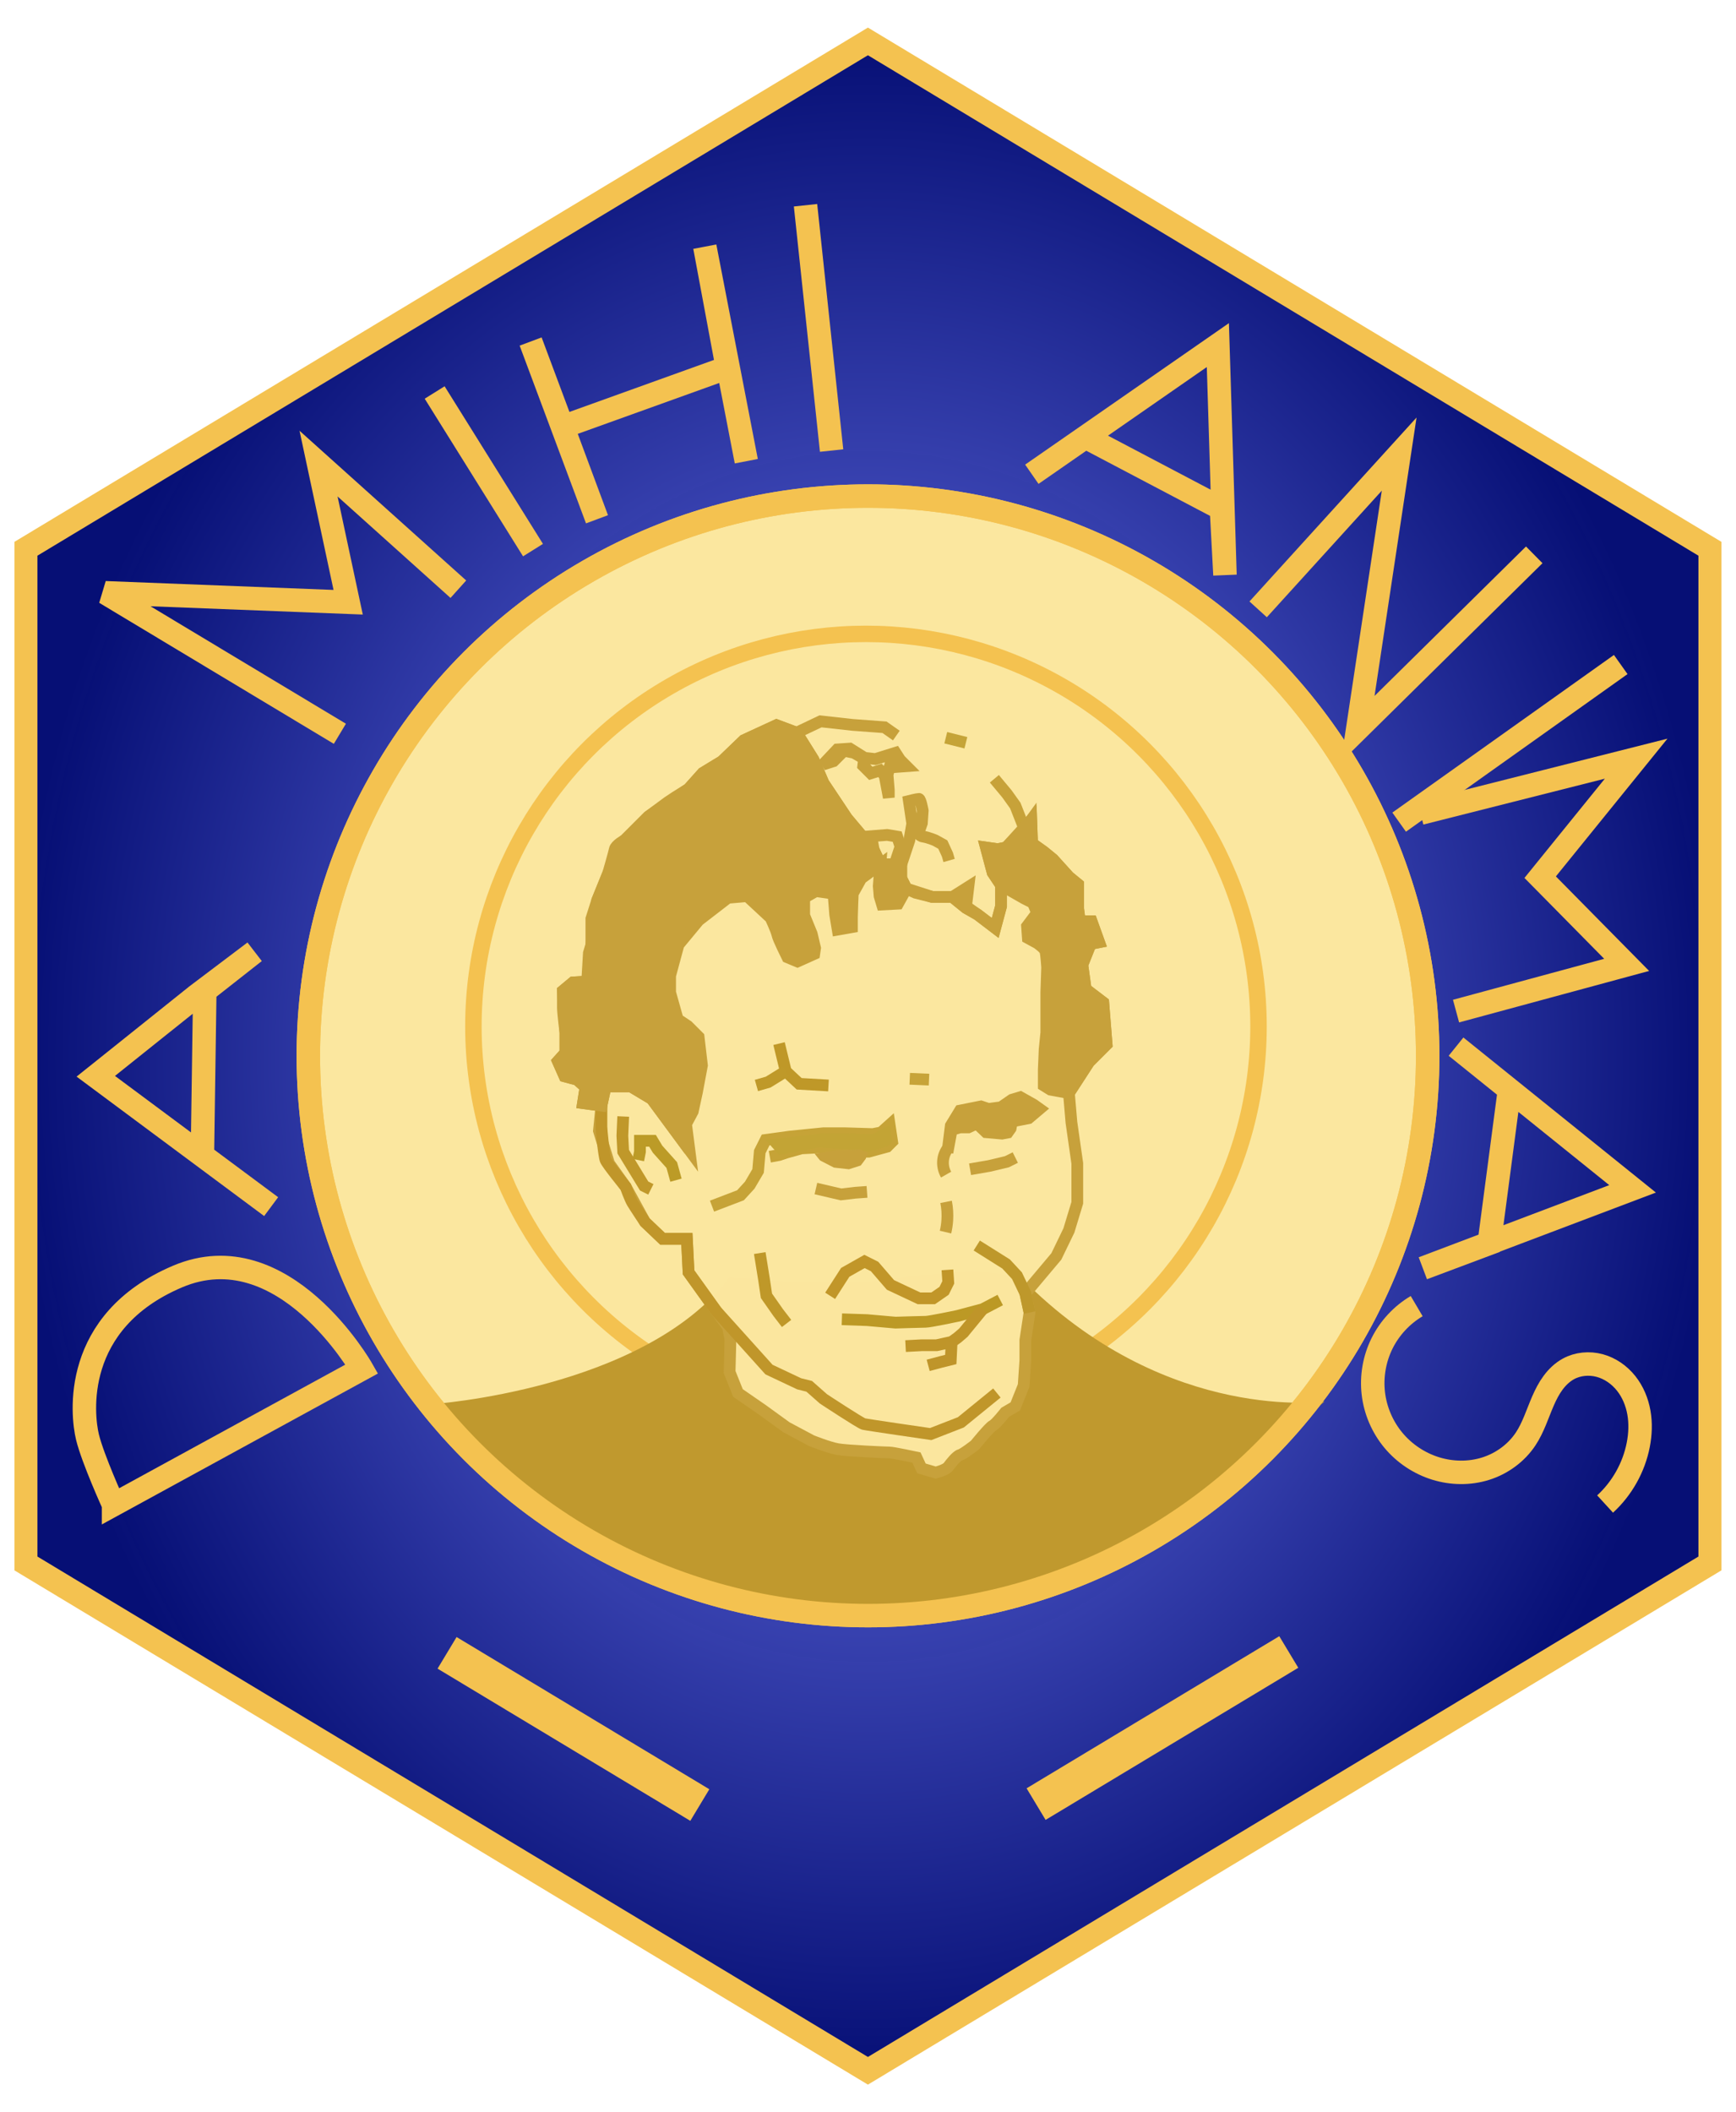 <?xml version="1.0" encoding="UTF-8" standalone="no"?>
<!-- Created with Inkscape (http://www.inkscape.org/) -->

<svg
   xmlns:dc="http://purl.org/dc/elements/1.1/"
   xmlns:cc="http://creativecommons.org/ns#"
   xmlns:rdf="http://www.w3.org/1999/02/22-rdf-syntax-ns#"
   xmlns:svg="http://www.w3.org/2000/svg"
   xmlns="http://www.w3.org/2000/svg"
   xmlns:xlink="http://www.w3.org/1999/xlink"
   xmlns:sodipodi="http://sodipodi.sourceforge.net/DTD/sodipodi-0.dtd"
   xmlns:inkscape="http://www.inkscape.org/namespaces/inkscape"
   width="740"
   height="900"
   viewBox="0 0 195.792 238.125"
   version="1.1"
   id="svg8"
   inkscape:version="0.92.0 r15299"
   sodipodi:docname="logo.svg"
   inkscape:export-filename="D:\Projects\weld_old\assets\themes\salesiancooperators_theme\assets\img\logo.png"
   inkscape:export-xdpi="230.873"
   inkscape:export-ydpi="230.873">
  <defs
     id="defs2">
    <inkscape:path-effect
       effect="spiro"
       id="path-effect4777"
       is_visible="true" />
    <inkscape:path-effect
       effect="spiro"
       id="path-effect4563"
       is_visible="true" />
    <inkscape:path-effect
       effect="spiro"
       id="path-effect4559"
       is_visible="true" />
    <inkscape:path-effect
       effect="spiro"
       id="path-effect4555"
       is_visible="true" />
    <linearGradient
       inkscape:collect="always"
       id="linearGradient4672">
      <stop
         style="stop-color:#7883fb;stop-opacity:1"
         offset="0"
         id="stop4668" />
      <stop
         style="stop-color:#030c73;stop-opacity:0.99"
         offset="1"
         id="stop4670" />
    </linearGradient>
    <inkscape:path-effect
       effect="spiro"
       id="path-effect4548"
       is_visible="true" />
    <radialGradient
       inkscape:collect="always"
       xlink:href="#linearGradient4672"
       id="radialGradient4674"
       cx="105.514"
       cy="162.047"
       fx="105.514"
       fy="162.047"
       r="95.117"
       gradientTransform="matrix(1,0,0,1.155,0,-25.069)"
       gradientUnits="userSpaceOnUse" />
    <inkscape:path-effect
       effect="spiro"
       id="path-effect4669"
       is_visible="true" />
    <inkscape:path-effect
       effect="spiro"
       id="path-effect4673"
       is_visible="true" />
    <inkscape:path-effect
       effect="spiro"
       id="path-effect4677"
       is_visible="true" />
  </defs>
  <sodipodi:namedview
     id="base"
     pagecolor="#ffffff"
     bordercolor="#666666"
     borderopacity="1.0"
     inkscape:pageopacity="0.0"
     inkscape:pageshadow="2"
     inkscape:zoom="0.7"
     inkscape:cx="110.27483"
     inkscape:cy="591.40119"
     inkscape:document-units="mm"
     inkscape:current-layer="layer1"
     showgrid="false"
     inkscape:window-width="1920"
     inkscape:window-height="1001"
     inkscape:window-x="-9"
     inkscape:window-y="-9"
     inkscape:window-maximized="1"
     inkscape:snap-others="true"
     inkscape:snap-nodes="false"
     units="px" />
  <g
     inkscape:label="Layer 1"
     inkscape:groupmode="layer"
     id="layer1"
     transform="translate(0,-58.875)">
    <path
       sodipodi:type="star"
       style="opacity:1;fill:url(#radialGradient4674);fill-opacity:1;fill-rule:nonzero;stroke:#f4c250;stroke-width:2.56;stroke-miterlimit:4;stroke-dasharray:none;stroke-opacity:1"
       id="path4507"
       sodipodi:sides="6"
       sodipodi:cx="105.5141"
       sodipodi:cy="162.0468"
       sodipodi:r1="108.35362"
       sodipodi:r2="93.836998"
       sodipodi:arg1="0.52359878"
       sodipodi:arg2="1.0471976"
       inkscape:flatsided="true"
       inkscape:rounded="0"
       inkscape:randomized="0"
       d="m 199.351,216.224 -93.837,54.177 -93.837,-54.177 1e-6,-108.354 93.837,-54.177 93.837,54.177 z"
       transform="matrix(1.012,0,0,1.056,-8.893,6.846)" />
    <circle
       style="opacity:1;fill:#fbe79f;fill-opacity:1;fill-rule:nonzero;stroke:#f4c250;stroke-width:2.646;stroke-miterlimit:4;stroke-dasharray:none;stroke-opacity:1"
       id="path4509"
       cx="97.896"
       cy="177.937"
       r="63.122" />
    <rect
       style="opacity:1;fill:#fbe79f;fill-opacity:1;fill-rule:nonzero;stroke:#f4c250;stroke-width:2.646;stroke-miterlimit:4;stroke-dasharray:none;stroke-opacity:1"
       id="rect4511-0"
       width="30.616"
       height="1.512"
       x="-201.585"
       y="183.282"
       transform="matrix(-0.857,-0.516,-0.516,0.857,0,0)" />
    <circle
       style="opacity:1;fill:#fbe79f;fill-opacity:1;fill-rule:nonzero;stroke:#f4c250;stroke-width:1.856;stroke-miterlimit:4;stroke-dasharray:none;stroke-opacity:1"
       id="path4509-6"
       cx="97.666"
       cy="174.628"
       r="44.274" />
    <path
       style="fill:#c0992e;fill-opacity:1;stroke:none;stroke-width:0.256px;stroke-linecap:butt;stroke-linejoin:miter;stroke-opacity:1"
       d="m 48.647,217.221 c 0,0 24.009,-1.601 33.64,-14.325 0,0 7.036,0.716 13.981,0.595 3.887,-0.067 16.49,-2.846 19.743,0.317 16.004,15.56 33.367,13.108 33.367,13.108 l -10.772,9.452 -13.094,7.966 -9.984,5.268 -12.073,1.224 -10.196,-0.088 -11.159,-2.076 -11.794,-3.369 -8.995,-6.229 -6.804,-5.351 z"
       id="path4550"
       inkscape:connector-curvature="0"
       sodipodi:nodetypes="csssccccccccccc" />
    <circle
       style="opacity:1;fill:none;fill-opacity:1;fill-rule:nonzero;stroke:#f4c250;stroke-width:2.646;stroke-miterlimit:4;stroke-dasharray:none;stroke-opacity:1"
       id="path4509-0"
       cx="97.896"
       cy="177.937"
       r="63.122" />
    <rect
       style="opacity:1;fill:#fbe79f;fill-opacity:1;fill-rule:nonzero;stroke:#f4c250;stroke-width:2.646;stroke-miterlimit:4;stroke-dasharray:none;stroke-opacity:1"
       id="rect4511-0-4"
       width="30.616"
       height="1.512"
       x="-33.835"
       y="284.25"
       transform="rotate(-31.044)" />
    <path
       style="fill:#fbe79f;fill-opacity:0.99;stroke:#c7a13b;stroke-width:1.323;stroke-linecap:butt;stroke-linejoin:miter;stroke-miterlimit:4;stroke-dasharray:none;stroke-opacity:1"
       d="m 82.382,209.911 -0.095,3.685 0.945,2.362 2.74,1.89 2.74,1.984 2.835,1.512 c 0,0 1.89,0.756 2.929,0.945 1.039,0.189 5.481,0.378 5.859,0.378 0.378,0 3.024,0.567 3.024,0.567 l 0.567,1.228 1.606,0.472 c 0,0 1.134,-0.283 1.417,-0.661 0.283,-0.378 0.945,-1.228 1.323,-1.323 0.378,-0.095 1.701,-1.134 1.701,-1.134 0,0 1.606,-1.984 1.984,-2.173 0.378,-0.189 1.417,-1.512 1.417,-1.512 l 1.134,-0.661 0.945,-2.362 0.189,-2.835 v -2.268 l 0.472,-3.118 v 0 l -0.472,-2.173 3.496,-4.158 1.417,-2.929 0.945,-3.118 v -4.441 l -0.661,-4.63 -0.283,-3.307 2.268,-3.496 1.984,-1.984 -0.378,-4.725 -1.984,-1.512 -0.378,-2.74 0.945,-2.362 0.945,-0.189 -0.85,-2.362 h -1.323 l -0.189,-1.417 v -2.74 l -1.039,-0.85 -1.795,-1.984 -1.039,-0.85 -1.323,-0.945 -0.095,-2.646 -0.756,1.039 -2.079,2.079 -0.945,0.189 -1.323,-0.189 0.756,2.835 0.945,1.417 v 2.362 l -0.661,2.457 -1.984,-1.512 -1.323,-0.756 -1.512,-1.228 h -2.268 l -1.89,-0.472 -1.039,-0.472 -0.567,-1.134 v -1.228 l -0.756,-0.378 h -1.606 l -0.756,-1.606 -3.024,-3.591 -2.646,-3.969 -1.134,-2.646 -1.89,-3.024 -2.268,-0.85 -3.685,1.701 -2.457,2.362 -2.173,1.323 -1.606,1.795 -1.512,0.945 -0.85,0.567 -2.173,1.606 -2.646,2.646 c 0,0 -1.039,0.567 -1.134,1.039 -0.095,0.472 -0.756,2.74 -0.756,2.74 l -1.228,3.024 -0.661,2.079 v 1.701 1.228 l -0.283,0.945 -0.189,3.213 -1.606,0.095 v 0 l -1.134,0.945 v 1.89 c 0,0.567 0.283,2.835 0.283,2.835 v 2.268 l -0.85,0.945 0.756,1.701 1.417,0.378 0.945,0.85 -0.283,1.795 2.079,0.283 -0.283,2.835 1.134,3.685 1.89,2.646 2.173,3.969 1.984,1.89 h 2.74 l 0.189,3.78 3.118,4.347 1.323,1.795 z"
       id="path4600-4"
       inkscape:connector-curvature="0"
       sodipodi:nodetypes="cccccccsccccccccccccccccccccccccccccccccccccccccccccccccccccccccccccccccccccccccccccccccscccccccccccccccccc" />
    <path
       style="fill:none;stroke:#c0962a;stroke-width:1.323;stroke-linecap:butt;stroke-linejoin:miter;stroke-miterlimit:4;stroke-dasharray:none;stroke-opacity:1"
       d="m 77.752,188.556 -4.252,-5.764 -2.362,-1.417 h -2.835 l -0.472,2.173 c 0,0 0,1.984 0,2.362 0,0.378 0.283,3.307 0.472,3.78 0.189,0.472 2.268,3.024 2.268,3.024 0,0 0.472,1.323 0.756,1.795 0.283,0.472 1.417,2.173 1.417,2.173 l 1.984,1.89 h 2.079 0.661 l 0.189,3.78 3.118,4.347 5.953,6.615 3.402,1.606 1.134,0.283 1.606,1.417 c 0,0 4.158,2.74 4.536,2.835 0.378,0.095 7.56,1.134 7.56,1.134 l 3.402,-1.323 4.063,-3.307"
       id="path4576-4"
       inkscape:connector-curvature="0" />
    <path
       style="fill:none;stroke:#c19629;stroke-width:1.323;stroke-linecap:butt;stroke-linejoin:miter;stroke-miterlimit:4;stroke-dasharray:none;stroke-opacity:1"
       d="m 93.627,204.998 1.701,-2.646 2.173,-1.228 1.134,0.567 1.795,2.079 3.213,1.512 h 1.606 l 1.228,-0.85 0.472,-0.945 -0.095,-1.417"
       id="path4578-2"
       inkscape:connector-curvature="0" />
    <path
       style="fill:none;stroke:#bf9829;stroke-width:1.323;stroke-linecap:butt;stroke-linejoin:miter;stroke-miterlimit:4;stroke-dasharray:none;stroke-opacity:1"
       d="m 85.689,200.179 0.472,2.929 0.283,1.89 1.323,1.89 0.945,1.228"
       id="path4580-9"
       inkscape:connector-curvature="0" />
    <path
       style="fill:none;stroke:#bc9925;stroke-width:1.323;stroke-linecap:butt;stroke-linejoin:miter;stroke-miterlimit:4;stroke-dasharray:none;stroke-opacity:1"
       d="m 94.95,207.644 2.835,0.095 3.213,0.283 c 0,0 2.929,-0.095 3.402,-0.095 0.472,0 3.591,-0.661 3.591,-0.661 l 2.835,-0.756 1.984,-1.039"
       id="path4582-2"
       inkscape:connector-curvature="0" />
    <path
       style="fill:none;stroke:#bf9529;stroke-width:1.323;stroke-linecap:butt;stroke-linejoin:miter;stroke-miterlimit:4;stroke-dasharray:none;stroke-opacity:1"
       d="m 110.825,206.51 v 0 l -2.173,2.646 -0.661,0.567 -0.661,0.472 -1.701,0.378 h -1.701 l -1.795,0.095"
       id="path4584-5"
       inkscape:connector-curvature="0" />
    <path
       style="fill:none;stroke:#bf952a;stroke-width:1.323;stroke-linecap:butt;stroke-linejoin:miter;stroke-miterlimit:4;stroke-dasharray:none;stroke-opacity:1"
       d="m 107.328,210.195 v 0 l -0.095,1.984 -1.134,0.283 -1.417,0.378"
       id="path4586-0"
       inkscape:connector-curvature="0" />
    <path
       style="fill:none;stroke:#bc9b27;stroke-width:1.323;stroke-linecap:butt;stroke-linejoin:miter;stroke-miterlimit:4;stroke-dasharray:none;stroke-opacity:1"
       d="m 76.24,191.958 -0.472,-1.701 -1.606,-1.795 -0.567,-0.945 h -1.417 v 1.228 l -0.189,0.945"
       id="path4588-0"
       inkscape:connector-curvature="0" />
    <path
       style="fill:none;stroke:#c0982a;stroke-width:1.323;stroke-linecap:butt;stroke-linejoin:miter;stroke-miterlimit:4;stroke-dasharray:none;stroke-opacity:1"
       d="m 70.287,184.776 -0.095,2.173 0.095,1.795 2.362,3.874 0.756,0.378"
       id="path4590-7"
       inkscape:connector-curvature="0" />
    <path
       style="fill:none;stroke:#bf9828;stroke-width:1.323;stroke-linecap:butt;stroke-linejoin:miter;stroke-miterlimit:4;stroke-dasharray:none;stroke-opacity:1"
       d="m 87.863,176.555 0.756,3.118 1.512,1.417 3.307,0.189"
       id="path4592-7"
       inkscape:connector-curvature="0" />
    <path
       style="fill:none;stroke:#bf9929;stroke-width:1.323;stroke-linecap:butt;stroke-linejoin:miter;stroke-miterlimit:4;stroke-dasharray:none;stroke-opacity:1"
       d="m 88.619,179.673 -1.984,1.228 -1.323,0.378"
       id="path4594-1"
       inkscape:connector-curvature="0" />
    <path
       style="fill:none;stroke:#be982b;stroke-width:1.323;stroke-linecap:butt;stroke-linejoin:miter;stroke-miterlimit:4;stroke-dasharray:none;stroke-opacity:1"
       d="m 110.163,199.328 3.307,2.079 1.228,1.323 0.945,1.984 0.472,2.173"
       id="path4598-9"
       inkscape:connector-curvature="0" />
    <path
       style="fill:none;stroke:#c7a439;stroke-width:1.323;stroke-linecap:butt;stroke-linejoin:miter;stroke-miterlimit:4;stroke-dasharray:none;stroke-opacity:1"
       d="m 102.604,180.524 2.173,0.095"
       id="path4602-5"
       inkscape:connector-curvature="0"
       sodipodi:nodetypes="cc" />
    <path
       style="fill:none;stroke:#c6a337;stroke-width:1.323;stroke-linecap:butt;stroke-linejoin:miter;stroke-miterlimit:4;stroke-dasharray:none;stroke-opacity:1"
       d="m 80.303,194.887 3.213,-1.228 1.039,-1.134 0.945,-1.606 0.189,-2.173 0.661,-1.323 2.74,-0.378 3.78,-0.378 h 2.457 l 3.118,0.095 0.945,-0.189 0.945,-0.85 0.283,1.89 -0.567,0.567 -2.079,0.567 h -2.079 l -1.89,-0.378 -1.701,-0.095 -1.89,0.095 -1.701,0.472 -0.85,0.283 -1.039,0.189"
       id="path4604-7"
       inkscape:connector-curvature="0" />
    <path
       style="fill:#c3a435;fill-opacity:1;stroke:none;stroke-width:0.265px;stroke-linecap:butt;stroke-linejoin:miter;stroke-opacity:1"
       d="m 86.351,187.422 1.512,1.701 4.441,-0.85 1.701,0.095 3.969,0.378 2.079,-0.567 0.567,-0.567 -0.283,-1.89 -1.89,1.039 -5.575,-0.095 z"
       id="path4606-5"
       inkscape:connector-curvature="0" />
    <path
       style="fill:none;stroke:#c7a239;stroke-width:1.323;stroke-linecap:butt;stroke-linejoin:miter;stroke-miterlimit:4;stroke-dasharray:none;stroke-opacity:1"
       d="m 115.549,152.365 -1.039,-2.646 -0.945,-1.323 -1.417,-1.701"
       id="path4691-0"
       inkscape:connector-curvature="0" />
    <path
       style="fill:none;stroke:#c5a438;stroke-width:1.323;stroke-linecap:butt;stroke-linejoin:miter;stroke-miterlimit:4;stroke-dasharray:none;stroke-opacity:1"
       d="m 108.935,142.632 -2.268,-0.567"
       id="path4693-8"
       inkscape:connector-curvature="0" />
    <path
       style="fill:#c7a13b;fill-opacity:1;stroke:#c7a13b;stroke-width:1.323;stroke-linecap:butt;stroke-linejoin:miter;stroke-miterlimit:4;stroke-dasharray:none;stroke-opacity:1"
       d="m 77.752,188.556 -0.378,-2.929 0.756,-1.417 0.472,-2.173 0.567,-3.024 -0.378,-3.213 -1.228,-1.228 -1.134,-0.756 -0.85,-3.024 v -1.89 l 0.945,-3.496 2.268,-2.74 3.307,-2.551 2.173,-0.189 2.646,2.457 c 0,0 0.661,1.417 0.756,1.89 0.095,0.472 1.134,2.551 1.134,2.551 l 1.134,0.472 1.89,-0.85 0.095,-0.661 -0.378,-1.606 -0.85,-2.079 v -1.984 l 1.323,-0.756 1.984,0.283 0.189,2.362 0.283,1.701 1.606,-0.283 c 0,0 0,-0.661 0,-1.134 0,-0.472 0.095,-2.646 0.095,-2.646 l 0.945,-1.701 2.173,-1.606 v 0 l -0.189,2.457 0.095,1.134 0.283,0.945 1.795,-0.095 0.945,-1.701 2.929,0.945 h 2.268 l 2.835,1.984 1.984,1.512 0.661,-2.457 v -2.362 0 l 2.646,1.512 0.945,0.472 0.472,1.134 -1.134,1.512 0.095,1.323 1.039,0.567 c 0,0 0.85,0.567 0.945,0.945 0.095,0.378 0.189,1.795 0.189,1.795 l -0.095,2.835 v 1.89 2.646 l -0.189,1.89 -0.095,2.268 v 1.795 l 0.756,0.472 2.079,0.378 2.268,-3.496 1.984,-1.984 -0.378,-4.725 -1.984,-1.512 -0.378,-2.74 0.945,-2.362 0.945,-0.189 -0.85,-2.362 h -1.323 l -0.189,-1.417 v -2.74 l -1.039,-0.85 -1.795,-1.984 -1.039,-0.85 -1.323,-0.945 -0.095,-2.646 -2.835,3.118 -0.945,0.189 -1.323,-0.189 0.756,2.835 0.945,1.417 v 2.362 l -0.661,2.457 -1.984,-1.512 -1.323,-0.756 -1.512,-1.228 h -2.268 l -2.929,-0.945 -0.567,-1.134 -2.362,-1.606 -0.756,-1.606 -3.024,-3.591 -2.646,-3.969 -1.134,-2.646 -1.89,-3.024 -2.268,-0.85 -3.685,1.701 -2.457,2.362 -2.173,1.323 -1.606,1.795 -4.536,3.118 -2.646,2.646 -1.89,3.78 -1.228,3.024 -0.661,5.008 -0.472,4.158 -1.606,0.095 -1.134,0.945 0.283,4.725 v 2.268 l -0.85,0.945 0.756,1.701 1.417,0.378 0.945,0.85 -0.283,1.795 2.079,0.283 0.472,-2.173 h 2.835 l 2.362,1.417 z"
       id="path4695-5"
       inkscape:connector-curvature="0" />
    <path
       style="fill:none;stroke:#c7a13b;stroke-width:1.323;stroke-linecap:butt;stroke-linejoin:miter;stroke-miterlimit:4;stroke-dasharray:none;stroke-opacity:1"
       d="m 89.847,141.498 2.692,-1.281 3.608,0.401 3.608,0.267 1.336,0.935"
       id="path4697-8"
       inkscape:connector-curvature="0" />
    <path
       style="fill:none;stroke:#c7a13b;stroke-width:1.323;stroke-linecap:butt;stroke-linejoin:miter;stroke-miterlimit:4;stroke-dasharray:none;stroke-opacity:1"
       d="m 92.824,145.088 1.606,-1.701 1.417,-0.095 1.654,1.039 1.228,0.142 2.268,-0.709 0.52,0.803 0.709,0.709 -1.276,0.095 -0.52,-0.331 -0.331,1.181 0.142,1.748 v 0.85 l -0.472,-2.504 -0.52,-0.567 -1.039,0.331 -0.85,-0.85 0.095,-0.803 -1.134,-0.661 -1.134,-0.236 -1.181,1.181 z"
       id="path4699-9"
       inkscape:connector-curvature="0" />
    <path
       style="fill:none;stroke:#c7a13b;stroke-width:1.323;stroke-linecap:butt;stroke-linejoin:miter;stroke-miterlimit:4;stroke-dasharray:none;stroke-opacity:1"
       d="m 100.903,156.333 0.661,-1.984 -0.378,-1.134 -1.134,-0.189 -1.795,0.142 0.283,1.559 0.756,1.606 1.228,0.898 z"
       id="path4701-8"
       inkscape:connector-curvature="0" />
    <path
       style="fill:none;stroke:#c7a13b;stroke-width:1.323;stroke-linecap:butt;stroke-linejoin:miter;stroke-miterlimit:4;stroke-dasharray:none;stroke-opacity:1"
       d="m 100.761,159.026 1.795,-5.386 0.331,-1.89 -0.378,-2.551 c 0,0 0.945,-0.236 1.134,-0.236 0.189,0 0.425,1.323 0.425,1.323 l -0.095,1.417 -0.331,0.945 c 0,0 -0.142,0.472 0.472,0.567 0.614,0.095 1.37,0.425 1.37,0.425 l 0.85,0.472 0.52,1.134 0.189,0.661"
       id="path4703-8"
       inkscape:connector-curvature="0" />
    <path
       style="fill:#c7a13b;fill-opacity:1;stroke:#c7a13b;stroke-width:1.323;stroke-linecap:butt;stroke-linejoin:miter;stroke-miterlimit:4;stroke-dasharray:none;stroke-opacity:1"
       d="m 106.856,188.839 0.378,-3.024 1.039,-1.701 2.362,-0.472 0.85,0.283 1.417,-0.189 1.228,-0.85 0.945,-0.283 1.512,0.85 0.661,0.472 -1.228,1.039 -1.417,0.283 -1.89,0.189 -1.228,0.095 -0.85,-0.189 -1.417,0.661 h -0.945 l -0.945,0.283 z"
       id="path4786-8"
       inkscape:connector-curvature="0"
       sodipodi:nodetypes="ccccccccccccccccccc" />
    <path
       style="fill:none;stroke:#c7a13b;stroke-width:1.323;stroke-linecap:butt;stroke-linejoin:miter;stroke-miterlimit:4;stroke-dasharray:none;stroke-opacity:1"
       d="m 92.02,192.902 2.835,0.661 1.606,-0.189 1.323,-0.095"
       id="path4788-6"
       inkscape:connector-curvature="0" />
    <path
       style="fill:none;stroke:#c7a13b;stroke-width:1.323;stroke-linecap:butt;stroke-linejoin:miter;stroke-miterlimit:4;stroke-dasharray:none;stroke-opacity:1"
       d="m 109.407,190.729 2.173,-0.378 1.984,-0.472 0.945,-0.472"
       id="path4790-9"
       inkscape:connector-curvature="0" />
    <path
       style="fill:none;stroke:#c7a13b;stroke-width:1.323;stroke-linecap:butt;stroke-linejoin:miter;stroke-miterlimit:4;stroke-dasharray:none;stroke-opacity:1"
       d="m 105.155,160.019 h 2.268 1e-5 l 1.795,-1.134 -0.283,2.362 v 0"
       id="path4792-5"
       inkscape:connector-curvature="0" />
    <path
       style="fill:none;stroke:#c7a13b;stroke-width:1.323;stroke-linecap:butt;stroke-linejoin:miter;stroke-miterlimit:4;stroke-dasharray:none;stroke-opacity:1"
       d="m 107.038,188.192 c -0.364,0.407 -0.601,0.928 -0.668,1.47 -0.071,0.573 0.048,1.169 0.334,1.67"
       id="path4557-3"
       inkscape:connector-curvature="0"
       inkscape:path-effect="#path-effect4673"
       inkscape:original-d="m 107.03828,188.19165 c -0.22247,0.48973 -0.44518,0.97972 -0.66817,1.46998 -0.22299,0.49026 0.22299,1.11337 0.33407,1.67045" />
    <path
       style="fill:none;stroke:#c7a13b;stroke-width:1.323;stroke-linecap:butt;stroke-linejoin:miter;stroke-miterlimit:4;stroke-dasharray:none;stroke-opacity:1"
       d="m 106.704,194.406 c 0.134,0.681 0.179,1.379 0.134,2.071 -0.029,0.45 -0.096,0.898 -0.2,1.336"
       id="path4561-9"
       inkscape:connector-curvature="0"
       inkscape:path-effect="#path-effect4677"
       inkscape:original-d="m 106.70418,194.40567 c 0.0448,0.69019 0.0894,1.38062 0.13365,2.07134 0.0443,0.69072 -0.13338,0.89063 -0.20046,1.33634" />
    <path
       style="fill:#c7a13b;fill-opacity:1;stroke:none;stroke-width:0.265px;stroke-linecap:butt;stroke-linejoin:miter;stroke-opacity:1"
       d="m 91.879,188.981 0.614,0.756 1.559,0.803 1.701,0.189 1.323,-0.425 0.567,-0.756 0.236,-0.709 -0.85,-0.331 -2.882,0.095 z"
       id="path4565-2"
       inkscape:connector-curvature="0" />
    <path
       style="fill:#c7a13b;fill-opacity:1;stroke:none;stroke-width:0.265px;stroke-linecap:butt;stroke-linejoin:miter;stroke-opacity:1"
       d="m 109.974,186.288 0.945,0.898 2.126,0.189 0.992,-0.189 0.567,-0.803 0.236,-1.228 -0.945,-0.189 -2.126,0.331 z"
       id="path4583-1"
       inkscape:connector-curvature="0" />
    <path
       style="fill:none;stroke:#f4c250;stroke-width:2.646;stroke-linecap:butt;stroke-linejoin:miter;stroke-miterlimit:4;stroke-dasharray:none;stroke-opacity:1"
       d="m 12.807,228.55 27.996,-15.301 c 0,0 -8.82,-15.502 -20.78,-10.424 -11.96,5.078 -10.758,15.635 -10.156,18.108 0.601,2.472 2.94,7.617 2.94,7.617 z"
       id="path4753"
       inkscape:connector-curvature="0" />
    <path
       style="fill:none;stroke:#f4c250;stroke-width:2.646;stroke-linecap:butt;stroke-linejoin:miter;stroke-miterlimit:4;stroke-dasharray:none;stroke-opacity:1"
       d="m 30.581,194.941 -19.778,-14.7 11.359,-9.087 6.548,-4.944 -5.613,4.41 -0.267,18.442"
       id="path4755"
       inkscape:connector-curvature="0" />
    <path
       style="fill:none;stroke:#f4c250;stroke-width:2.646;stroke-linecap:butt;stroke-linejoin:miter;stroke-miterlimit:4;stroke-dasharray:none;stroke-opacity:1"
       d="m 38.332,141.621 -26.46,-15.903 27.395,1.069 -3.341,-15.635 15.769,14.165"
       id="path4757"
       inkscape:connector-curvature="0" />
    <path
       style="fill:none;stroke:#f4c250;stroke-width:2.646;stroke-linecap:butt;stroke-linejoin:miter;stroke-miterlimit:4;stroke-dasharray:none;stroke-opacity:1"
       d="m 49.022,103.134 11.092,17.774"
       id="path4759"
       inkscape:connector-curvature="0" />
    <path
       style="fill:none;stroke:#f4c250;stroke-width:2.646;stroke-linecap:butt;stroke-linejoin:miter;stroke-miterlimit:4;stroke-dasharray:none;stroke-opacity:1"
       d="m 59.847,97.387 7.484,20.045 -3.875,-10.424 18.575,-6.682 -2.539,-13.631 4.677,24.188"
       id="path4761"
       inkscape:connector-curvature="0" />
    <path
       style="fill:none;stroke:#f4c250;stroke-width:2.646;stroke-linecap:butt;stroke-linejoin:miter;stroke-miterlimit:4;stroke-dasharray:none;stroke-opacity:1"
       d="m 90.85,82.019 2.94,27.662"
       id="path4763"
       inkscape:connector-curvature="0" />
    <path
       style="fill:none;stroke:#f4c250;stroke-width:2.646;stroke-linecap:butt;stroke-linejoin:miter;stroke-miterlimit:4;stroke-dasharray:none;stroke-opacity:1"
       d="m 116.374,112.355 20.981,-14.566 0.802,25.925 -0.401,-7.484 -15.234,-8.018"
       id="path4765"
       inkscape:connector-curvature="0" />
    <path
       style="fill:none;stroke:#f4c250;stroke-width:2.646;stroke-linecap:butt;stroke-linejoin:miter;stroke-miterlimit:4;stroke-dasharray:none;stroke-opacity:1"
       d="m 141.899,127.589 15.903,-17.506 -4.677,31.003 19.912,-19.644"
       id="path4767"
       inkscape:connector-curvature="0" />
    <path
       style="fill:none;stroke:#f4c250;stroke-width:2.646;stroke-linecap:butt;stroke-linejoin:miter;stroke-miterlimit:4;stroke-dasharray:none;stroke-opacity:1"
       d="m 157.801,151.584 24.99,-17.773"
       id="path4769"
       inkscape:connector-curvature="0" />
    <path
       style="fill:none;stroke:#f4c250;stroke-width:2.646;stroke-linecap:butt;stroke-linejoin:miter;stroke-miterlimit:4;stroke-dasharray:none;stroke-opacity:1"
       d="m 160.207,150.574 24.322,-6.147 -10.824,13.363 9.755,9.889 -19.243,5.212"
       id="path4771"
       inkscape:connector-curvature="0" />
    <path
       style="fill:none;stroke:#f4c250;stroke-width:2.646;stroke-linecap:butt;stroke-linejoin:miter;stroke-miterlimit:4;stroke-dasharray:none;stroke-opacity:1"
       d="m 164.216,176.9 19.912,16.036 -23.653,8.954 7.484,-2.806 2.272,-17.239"
       id="path4773"
       inkscape:connector-curvature="0" />
    <path
       style="fill:none;stroke:#f4c250;stroke-width:2.646;stroke-linecap:butt;stroke-linejoin:miter;stroke-miterlimit:4;stroke-dasharray:none;stroke-opacity:1"
       d="m 159.779,206.161 c -1.67,0.985 -3.045,2.463 -3.907,4.199 -0.862,1.736 -1.208,3.725 -0.983,5.651 0.225,1.926 1.02,3.781 2.259,5.272 1.239,1.491 2.918,2.612 4.77,3.186 1.826,0.565 3.824,0.595 5.647,0.019 1.823,-0.576 3.456,-1.765 4.51,-3.36 0.863,-1.307 1.321,-2.832 1.946,-4.269 0.313,-0.718 0.671,-1.421 1.136,-2.051 0.465,-0.63 1.042,-1.188 1.728,-1.565 1.066,-0.584 2.364,-0.699 3.537,-0.381 1.173,0.318 2.217,1.052 2.974,2.002 0.758,0.95 1.236,2.109 1.446,3.306 0.21,1.197 0.159,2.432 -0.072,3.625 -0.494,2.549 -1.827,4.928 -3.742,6.682"
       id="path4775"
       inkscape:connector-curvature="0"
       inkscape:path-effect="#path-effect4777"
       inkscape:original-d="m 159.77877,206.16097 c 0.71298,6.14694 1.4257,12.20504 2.13815,18.30796 0.71246,6.10292 6.77109,-2.22751 10.15624,-3.34087 3.38515,-1.11336 3.2075,-5.25656 4.81085,-7.88445 1.60336,-2.62788 5.25657,5.70149 7.88446,8.55263 2.62788,2.85114 -2.49426,4.45423 -3.74178,6.68174" />
  </g>
</svg>
